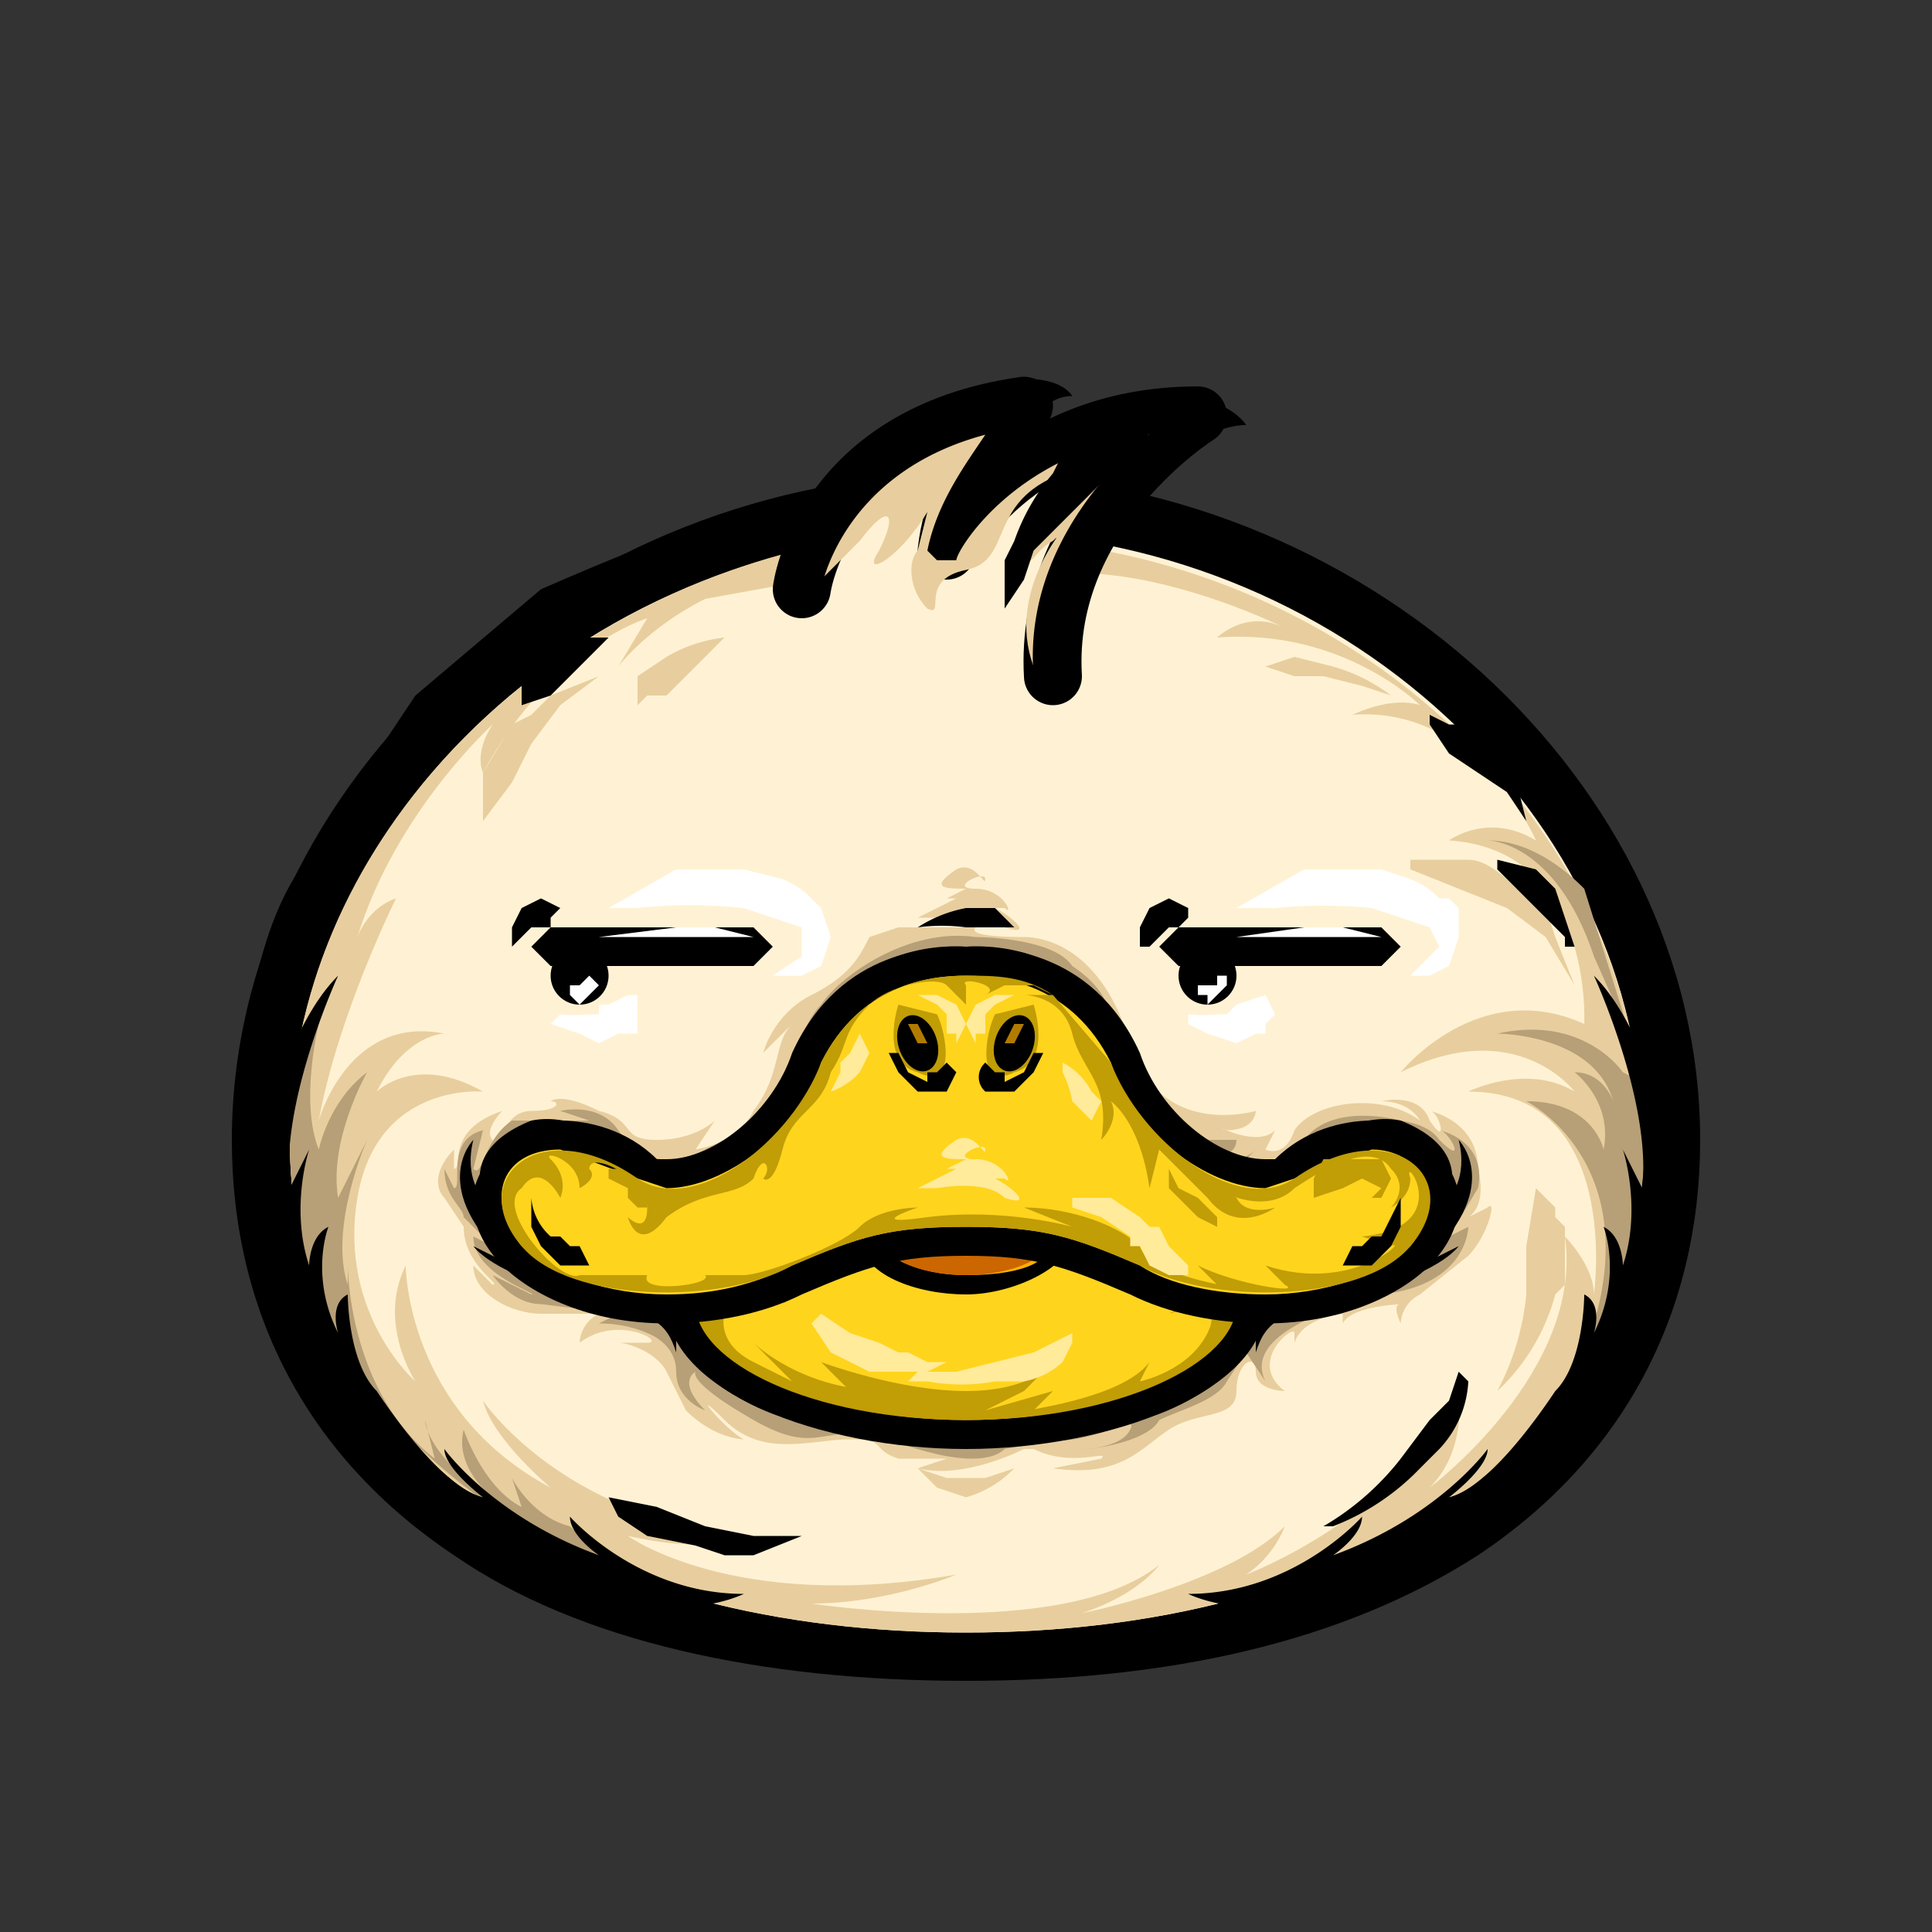 <svg version="1.1" id="图层_1" xmlns="http://www.w3.org/2000/svg" x="0" y="0" viewBox="0 0 200 200" xml:space="preserve"><rect x="0" y="0" width="200" height="200" fill="#333333" stroke="none"/><style>.st1{fill:#e8ce9e}.st2{fill:#b79f77}.st3{fill:#fff}.st4{fill:#ffd41d}.st5{fill:#c19d06}.st9{fill:#b27b00}.st10{fill:#ffeb99}</style><path d="M173 134v-1c5-18-2-34-3-37 0-4-10-21-19-28s-15-9-15-9l-12-4-7-2c-2 0 6-9 12-9 0 0-4-7-22 0 0 0 1-3 4-3 0 0-2-4-13 0-10 4-12 8-14 10s-5 1-9 3c-3 1-3 0-19 7L43 72 31 90c-6 9-6 24-6 24s0 12 6 28c4 8 22 20 30 23 7 3 19 5 19 5l10 1h18c5-1 27 2 47-15 9-9 14-15 16-19l2-3z"/><path d="M100 172c-21 0-38-5-51-14a47 47 0 0 1-22-40c0-36 33-66 73-66s73 30 73 66c0 17-7 31-22 40-13 9-30 14-51 14z" fill="#fff2d4"/><path d="M100 55c39 0 70 30 70 63s-31 51-70 51-70-18-70-51 31-63 70-63m0-6c-41 0-76 32-76 69 0 18 8 33 23 43 13 9 32 13 53 13s39-4 53-13c15-10 23-25 23-43 0-37-35-69-76-69z"/><path class="st1" d="M90 97l3-1h8c-1 1 4 1 5 1 2 0 8 1 11 11s13 7 13 7 0 2-3 2c-2-1 3 2 5 0l-1 2s2 1 3-2c2-3 9-4 13-1 0 0-1-2-4-2 0 0 4-1 5 2 2 3 1-1 0-1 0 0 5 1 5 6 1 4-1 5-1 5l2-1c1-1 0 3-2 5l-5 4c-2 1-2 3-2 3s-1-2 0-2-5 0-6 2v-1c1 0-4 0-5 3v-1c0-1-5 3-1 6 0 0-3 0-3-2s-2-1-2 2-4 2-7 4-5 5-12 4l5-1c1-1-3 1-7-1h-1c-2 1-7 3-11 2l3-1h-5c-3-1-1-2-5-2s-9 2-13-2 0 1 2 2c0 0-3 0-6-3l-2-4c-1-2-4-3-5-3h3c2 0-3-3-7 0 0 0 0-2 2-3h-6c-3 0-7-2-7-5l2 2c1 0-3-2-3-6l1 1-1-1-2-3c-1-1-1-3 1-5v2c1 0-1-4 5-6 0 0-2 2-1 3s1-3 4-3 3-1 2-1c0 0 1-1 5 1 4 1 2 3 6 3s6-2 6-2l-2 3c-1 0 4 0 6-4 3-4 2-7 4-9l-3 3s1-4 5-6 5-4 6-6z"/><path class="st2" d="M101 97s8 0 10 3c3 2 4 4 5 8 2 3 5 8 8 10h4s0 2-2 1c0 0 2 2 4 0l-1 1s2 2 6-2c3-4 10-2 10-2h-5s7-1 9 2c3 3 1-1 0-1 0 0 5 1 4 6l-3 5 2-1s0 6-9 7c-8 2-14 5-12 9l-2-3-2 3c-1 2-5 3-7 4-1 2-6 3-8 3 0 0 4 0 5-2s-4 2-10 1h3l-6 1c-1 1-4 2-12-1-7-2-7 2-14-2s-6-5-6-5-2 1 1 4c0 0-3-1-3-4s-3-4-3-4-2-1-5-1l2-1-8-1c-3 0-5-3-5-3l4 2c1 0-6-2-6-6l2 1-3-3c0-1-2-2-2-5l1 2c1 0-1-5 3-6l-1 4c1 1 1-3 4-5h8l-3-1s4-1 6 2 5 4 9 2l6-3c3-2 3-9 6-12 2-3 9-8 16-7z"/><path class="st1" d="M170 118c0-31-28-59-63-62l-1 2v2c11-3 27 5 27 5-4-2-7 1-7 1 13-1 21 7 21 7-3-1-7 1-7 1 13-1 19 13 19 13-5-3-9 0-9 0 15 1 14 19 14 19-11-5-19 5-19 5 12-6 18 2 18 2-5-3-11 0-11 0 16 0 13 21 13 21 0-3-3-6-3-6 2 14-14 26-14 26 4-4 3-10 3-10-6 13-22 19-22 19 3-2 4-5 4-5-6 6-21 9-21 9 6-2 8-5 8-5-10 8-36 4-36 4 8 0 15-3 15-3-23 4-34-4-34-4 9 2 12 0 12 0-19-2-27-14-27-14 1 4 7 9 7 9-15-8-15-23-15-23-3 6 1 12 1 12s-8-7-6-19 13-11 13-11c-7-4-11 0-11 0 3-6 7-6 7-6-10-2-13 9-13 9 2-11 8-23 8-23-3 1-4 4-4 4 4-13 14-22 14-22-2 3-1 5-1 5 7-13 17-16 17-16l-3 5s3-4 9-7l11-2 3-4c-32 6-57 32-57 62 0 33 31 51 70 51s70-18 70-51z"/><path class="st2" d="M155 107s10 0 12 7c0 0-1-3-4-3 0 0 4 3 3 8 0 0-1-5-8-5 0 0 12 6 7 23l-1 3a44 44 0 0 0 6-28l-2-1s-4-6-13-4zM164 92c-1-1-5-5-10-5 0 0 7 0 11 12l4 9-5-16zM63 162v-1l-2-1-2-2c-4-1-6-5-6-5l1 3c-4-2-6-8-6-8-1 4 3 7 3 7v1l12 6z"/><path class="st2" d="M47 152c-3-3-3-5-3-5l1 4c-9-7-9-20-9-20v2c-2-6 2-15 2-15l-3 6c-1-6 3-13 3-13-4 3-5 8-5 8-2-5 0-13 0-13l-2 2-1 10c0 17 8 29 21 38l-4-4z"/><path d="M147 131c9-8 4-13 4-13 1 4-1 6-1 6 1-3 0-6-5-8-5-1-10 3-13 5-2 2-6-1-10-4s-4-5-8-12c-4-8-14-7-14-7s-10-1-14 7c-4 7-4 9-8 12s-7 6-10 4-8-6-13-5c-5 2-6 5-5 8 0 0-2-2-1-6 0 0-5 5 4 13l-4-2s2 3 11 5c8 2 9 3 10 6v-2l4 5c1 1 6 4 9 4l12 2h10l12-2c3 0 8-3 9-4l4-5v2c1-3 2-4 10-6 9-2 11-5 11-5l-4 2zM78 100H57l-2-2 2-2h21l2 2-2 2z"/><path class="st3" d="M63 94l7-4h7l4 1a9 9 0 0 1 3 2l1 1 1 3-1 3-2 1h-3l3-2v-1-2l-3-1-3-1a52 52 0 0 0-11 0h-3z"/><path d="M53 98v-2l1-2 2-1 2 1-1 1v1h-1-1l-1 1-1 1z"/><circle cx="60" cy="101" r="3"/><path class="st3" d="M59 102h1c0-1 0 0 0 0l1-1 1 1-1 1-1 1-1-1v-1zM58 105a14 14 0 0 0 3 0h1v-1h1l2-1h1v4h-1-1l-2 1-2-1-3-1 1-1zM62 97l8-1h4l4 1H62z"/><path d="M143 100h-21l-2-2 2-2h21l2 2-2 2z"/><path class="st3" d="M128 94l7-4h8l3 1a9 9 0 0 1 3 2h1l1 1v3l-1 3-2 1h-2l2-2 1-1-1-2-3-1-3-1a52 52 0 0 0-10 0h-4z"/><path d="M118 98v-2l1-2 2-1 2 1v1l-1 1h-1l-1 1-1 1h-1z"/><circle cx="125" cy="101" r="3"/><path class="st3" d="M124 102h2v-1h1v1l-1 1-1 1v-1h-1v-1zM123 105a14 14 0 0 0 3 0h1l1-1 3-1 1 2-1 1v1h-1l-2 1-3-1-2-1v-1zM128 97l7-1h4l4 1h-15z"/><path class="st4" d="M100 148c-17 0-30-6-30-13s13-13 30-13 30 6 30 13-13 13-30 13z"/><path d="M100 124c15 0 28 5 28 11s-13 12-28 12-28-6-28-12 12-11 28-11m0-3c-15 0-31 5-31 14s16 15 31 15 31-6 31-15-16-14-31-14z"/><path class="st5" d="M121 127h-9s-6 3-3 3 7 4 10 4l4 1-2 1s6-2 4 2-7 5-7 5l1-2c-3 4-14 5-12 5l2-2-7 2 4-2 3-3s-2 3-9 3-15-3-15-3l3 3h4c-9 0-14-5-14-5l4 4-4-2c-4-2-3-5-3-5l1-1v1l2-1 4-1-1 1 3-2s1-2 5-2l2-1v-1l-5 1-4-3-5 1c-3 2-5 5-5 7 0 6 12 12 28 12s28-6 28-12c0-3-3-6-7-8z"/><path d="M89 128l2 3c1 2 2 1 5 2h6l5-1c2-1 4-2 4-4 1-3-3-5-3-5l-18 1-1 4z"/><path d="M100 133c-6 0-10-3-10-5s4-5 10-5 10 2 10 5-4 5-10 5z" fill="#ffb000"/><path d="M100 124c5 0 9 1 9 4s-4 4-9 4-9-2-9-4 4-4 9-4m0-2c-5 0-11 2-11 6s6 6 11 6 11-3 11-6-6-6-11-6z"/><path d="M109 128v-1l-2 1c-2 3-3 1-4 2l-4-1-3 1-3-2-2-1v1c0 2 4 4 9 4s9-2 9-4z" fill="#c60"/><path class="st4" d="M131 135l-13-2c-7-4-10-5-18-5s-11 1-18 5l-13 2c-7 0-13-2-16-5-2-3-3-6-2-9 1-2 4-3 7-3l9 3 2 1c5 0 13-6 15-12 4-10 11-11 16-11s12 1 16 11c2 6 10 12 15 12l2-1 9-3c3 0 6 1 7 3 1 3 0 6-2 9-3 3-9 5-16 5z"/><path d="M100 101c4 0 11 1 15 9 2 7 10 13 16 13l3-1 8-3c5 0 8 5 4 10-3 3-9 5-15 5-5 0-10-1-13-3-7-3-10-4-18-4s-11 1-18 4c-4 2-8 3-13 3-6 0-12-2-15-5-4-5-2-10 4-10l8 3 3 1c6 0 14-6 16-13 4-8 11-9 15-9m0-3c-3 0-13 0-18 11-2 6-8 11-13 11h-1c-3-3-7-4-10-4-4 0-7 2-8 5-2 3-1 7 2 10s9 6 17 6c5 0 10-1 14-3 7-3 10-4 17-4s10 1 17 4c4 2 9 3 14 3 8 0 14-3 17-6s4-7 2-10c-1-3-4-5-8-5-3 0-7 1-10 4h-1c-5 0-11-5-13-11-5-11-15-11-18-11z"/><path class="st5" d="M93 104s-2 6 2 7c4 2 3-4 2-6l-4-1zM107 104s2 6-2 7c-4 2-3-4-2-6l4-1z"/><ellipse transform="rotate(-19 95 108)" cx="95" cy="108" rx="2" ry="3"/><ellipse transform="rotate(-71 105 108)" cx="105" cy="108" rx="3" ry="2"/><path d="M109 70c-1-17 15-27 15-27-19 0-26 14-26 14 1-9 8-15 8-15-21 3-23 19-23 19" fill="#fff2d4" stroke="#000" stroke-width="6" stroke-linecap="round" stroke-linejoin="round" stroke-miterlimit="10"/><path class="st1" d="M119 43l-11 4c-7 4-10 10-10 10 0-3 1-6 3-8l3-6-6 1-5 3-6 5-2 6v2l4-4c3-4 4-3 2 1-2 3 2 1 5-4l-1 4c-1 1-1 4 1 6 2 1-1-3 4-4s2-7 10-10-2 2-3 7c-1 4 0 1 2 0 2-2-5 5-2 13l2-4c0-5 3-10 5-13l6-6-1-3zM85 60z"/><path d="M125 43l-1-1c-10-1-16 3-21 6l4-5 1-1-2-1c-22 2-24 20-24 20a2 2 0 0 0 3 0s2-12 17-16c-2 3-5 7-6 12l1 1h2c0-1 6-11 20-13-5 4-13 13-12 25l2 1 1-1c-1-16 14-25 15-25v-2zM29 112s2-7 6-11c0 0-6 13-5 22l2-4s-2 6 0 12c0 0 0-3 2-4 0 0-2 5 1 11 0 0-1-3 1-4 0 0 0 7 3 10 2 3 7 10 11 11 0 0-4-3-4-5 0 0 5 7 16 11 0 0-3-2-3-4 0 0 7 8 18 8 0 0-4 2-9 1s-13-6-13-6l-8-4-9-9-8-14-3-10 2-11zM171 112s-2-7-6-11c0 0 6 13 5 22l-2-4s2 6 0 12c0 0 0-3-2-4 0 0 2 5-1 11 0 0 1-3-1-4 0 0 0 7-3 10-2 3-7 10-11 11 0 0 4-3 4-5 0 0-5 7-16 11 0 0 3-2 3-4 0 0-7 8-18 8 0 0 4 2 9 1s13-6 13-6l8-4 9-9 8-14 3-10-2-11zM93 109l1 2 2 1v-1h1l1-1 1 1-1 2h-3l-2-2-1-2h1zM108 109l-1 2-2 2h-2-1a2 2 0 0 1 0-3l1 1h1v1l2-1 1-2h1z"/><path class="st9" d="M105 106l-1 2h1l1-2h-1zM95 106l1 2h-1l-1-2h1z"/><path class="st5" d="M134 122c-6 4-16-4-19-12l-6-7h-3s4 0 5 4 4 5 3 11c0 0 2-2 1-4 0 0 3 2 4 9l1-4 5 5c3 4 7 1 7 1s-3 1-4-1c-2-1 3 2 6-1 3-2 8-5 10-2 2 2 0 4 0 4s2-1 2-3c-1-3 5 5-5 6l3 1c2-1-4 5-13 2l2 2c2 1-5 0-9-2l2 2c1 0-7-1-8-4-2-2-7-4-12-4l5 2s-7-2-15-1c-7 1-1-1-1-1s-4 0-6 2-10 5-12 5h-6 2c1 1-7 2-6 0h-7c-2 1-9-7-6-9 2-3 4 1 4 1s1-2-1-4c-1-1 3 0 3 3 0 0 2-1 1-2 0-2 6 1 6 4s-2 1-2 1 1 4 4 0c4-3 7-2 9-4 1-3 2-1 1 0 0 0 1 1 2-3s4-4 5-8c2-3 1-4 4-7 2-2 7-3 8-2l2 2v-2c-1-1 4 0 2 1l2-1h3l2 1c-3-2-6-2-9-2-4 0-11 1-15 9-3 8-13 16-19 12-10-7-18 0-12 7 5 6 21 6 28 2 7-3 10-4 18-4s11 1 18 4c7 4 23 4 28-2 6-7-2-14-12-7z"/><path class="st10" d="M97 123s5-1 7 1c3 1 1-1-1-2h1c1 1 0-2-3-2s1-2 1-1-1-2-3-1c-3 2-1 2 1 2l-2 1h1l-4 2h2z"/><path class="st1" d="M97 95s5-1 7 1c3 1 1-1-1-2h1c1 1 0-2-3-2s1-2 1-1-1-2-3-1c-3 2-1 2 1 2l-2 1h1l-4 2h2z"/><path d="M55 124a6 6 0 0 0 2 4h1l1 1h1l1 2h-3l-2-2-1-2v-3zM145 124v3l-1 2-2 2h-3l1-2h1l1-1h1l1-2 1-2z"/><path class="st10" d="M95 103h2l2 1 1 2-1 2v-1h-1v-1-1l-1-1-2-1zM105 103l-2 1-1 1v2h-1v1l-1-2 1-2 2-1h2zM110 110a7 7 0 0 1 3 3l1 1-1 2-1-1-1-1a11 11 0 0 0-1-3v-1zM89 107l1 2-1 2a7 7 0 0 1-3 2l1-2v-1l1-1 1-2z"/><path class="st5" d="M121 121l1 2 2 1 1 1 1 1v1l-2-1-1-1-2-2v-2zM63 121h1l2 1 1 1v2h-1l-1-1v-1l-2-1v-1z"/><g><path class="st5" d="M136 124v-2l1-2h6l1 2-1 2h-1l1-1-2-1-2 1-3 1z"/></g><g><path class="st10" d="M111 124h4l3 2 1 1h1l1 2 2 2v1h-2l-2-1-1-2h-1v-1l-3-2-3-1v-1z"/></g><g><path class="st1" d="M50 85v-3-2l3-5 2-1 2-2 5-2-4 3-3 4-2 4-3 4z"/></g><g><path class="st1" d="M146 89h6c2 0 4 2 5 3l3 2 1 3 2 5-3-5-4-3-5-2-5-2v-1z"/></g><g><path class="st1" d="M131 69l3-1 4 1a18 18 0 0 1 6 3l-3-1-4-1h-3l-3-1z"/></g><g><path d="M137 158a28 28 0 0 0 8-7l3-4 1-1 1-1 1-3 1 1a11 11 0 0 1-3 7l-2 2a25 25 0 0 1-9 6h-1z"/></g><g><path d="M63 155l5 1 5 2 5 1h5l-5 2h-3l-3-1-5-1-3-2-1-2z"/></g><g><path d="M155 89l4 1 2 2 1 3 1 3h-1v-1l-1-1-1-1-1-1-1-1-1-1-1-1-1-1v-1z"/></g><g><path class="st1" d="M66 73v-3l3-2a15 15 0 0 1 6-2l-2 2-2 2-2 2h-2l-1 1z"/></g><g><path class="st10" d="M95 142h4l4-1 4-1 4-2v1l-1 2a8 8 0 0 1-4 2h-3a19 19 0 0 1-7 0h-1-1l1-1z"/></g><g><path class="st10" d="M85 136l3 2 3 1 2 1h1l2 1h2l-2 1h-6l-4-2-2-3 1-1z"/></g><g><path d="M95 96a14 14 0 0 1 5-2h3l2 2h-3-2a19 19 0 0 0-5 0z"/></g><g><path class="st1" d="M105 152a11 11 0 0 1-5 3l-3-1-2-2 3 1h4l3-1z"/></g><g><path d="M120 45l-2 2-3 2-1 1-1 1-1 1-1 1-2 2-1 1-1 1-1 3-2 3v-5l1-2a22 22 0 0 1 4-7l1-2 3-2h7z"/></g><g><path class="st1" d="M155 144a27 27 0 0 0 3-10v-3-1-1l1-6 1 1 1 1v1l1 1v6l-1 1a21 21 0 0 1-6 10z"/></g><g><path d="M54 73v-2-1l3-2 3-2h3l-2 2-2 2-2 2-3 1z"/></g><g><path d="M148 74l2 1h2l3 3 2 3 1 4-2-3-3-2-3-2-2-3v-1z"/></g></svg>